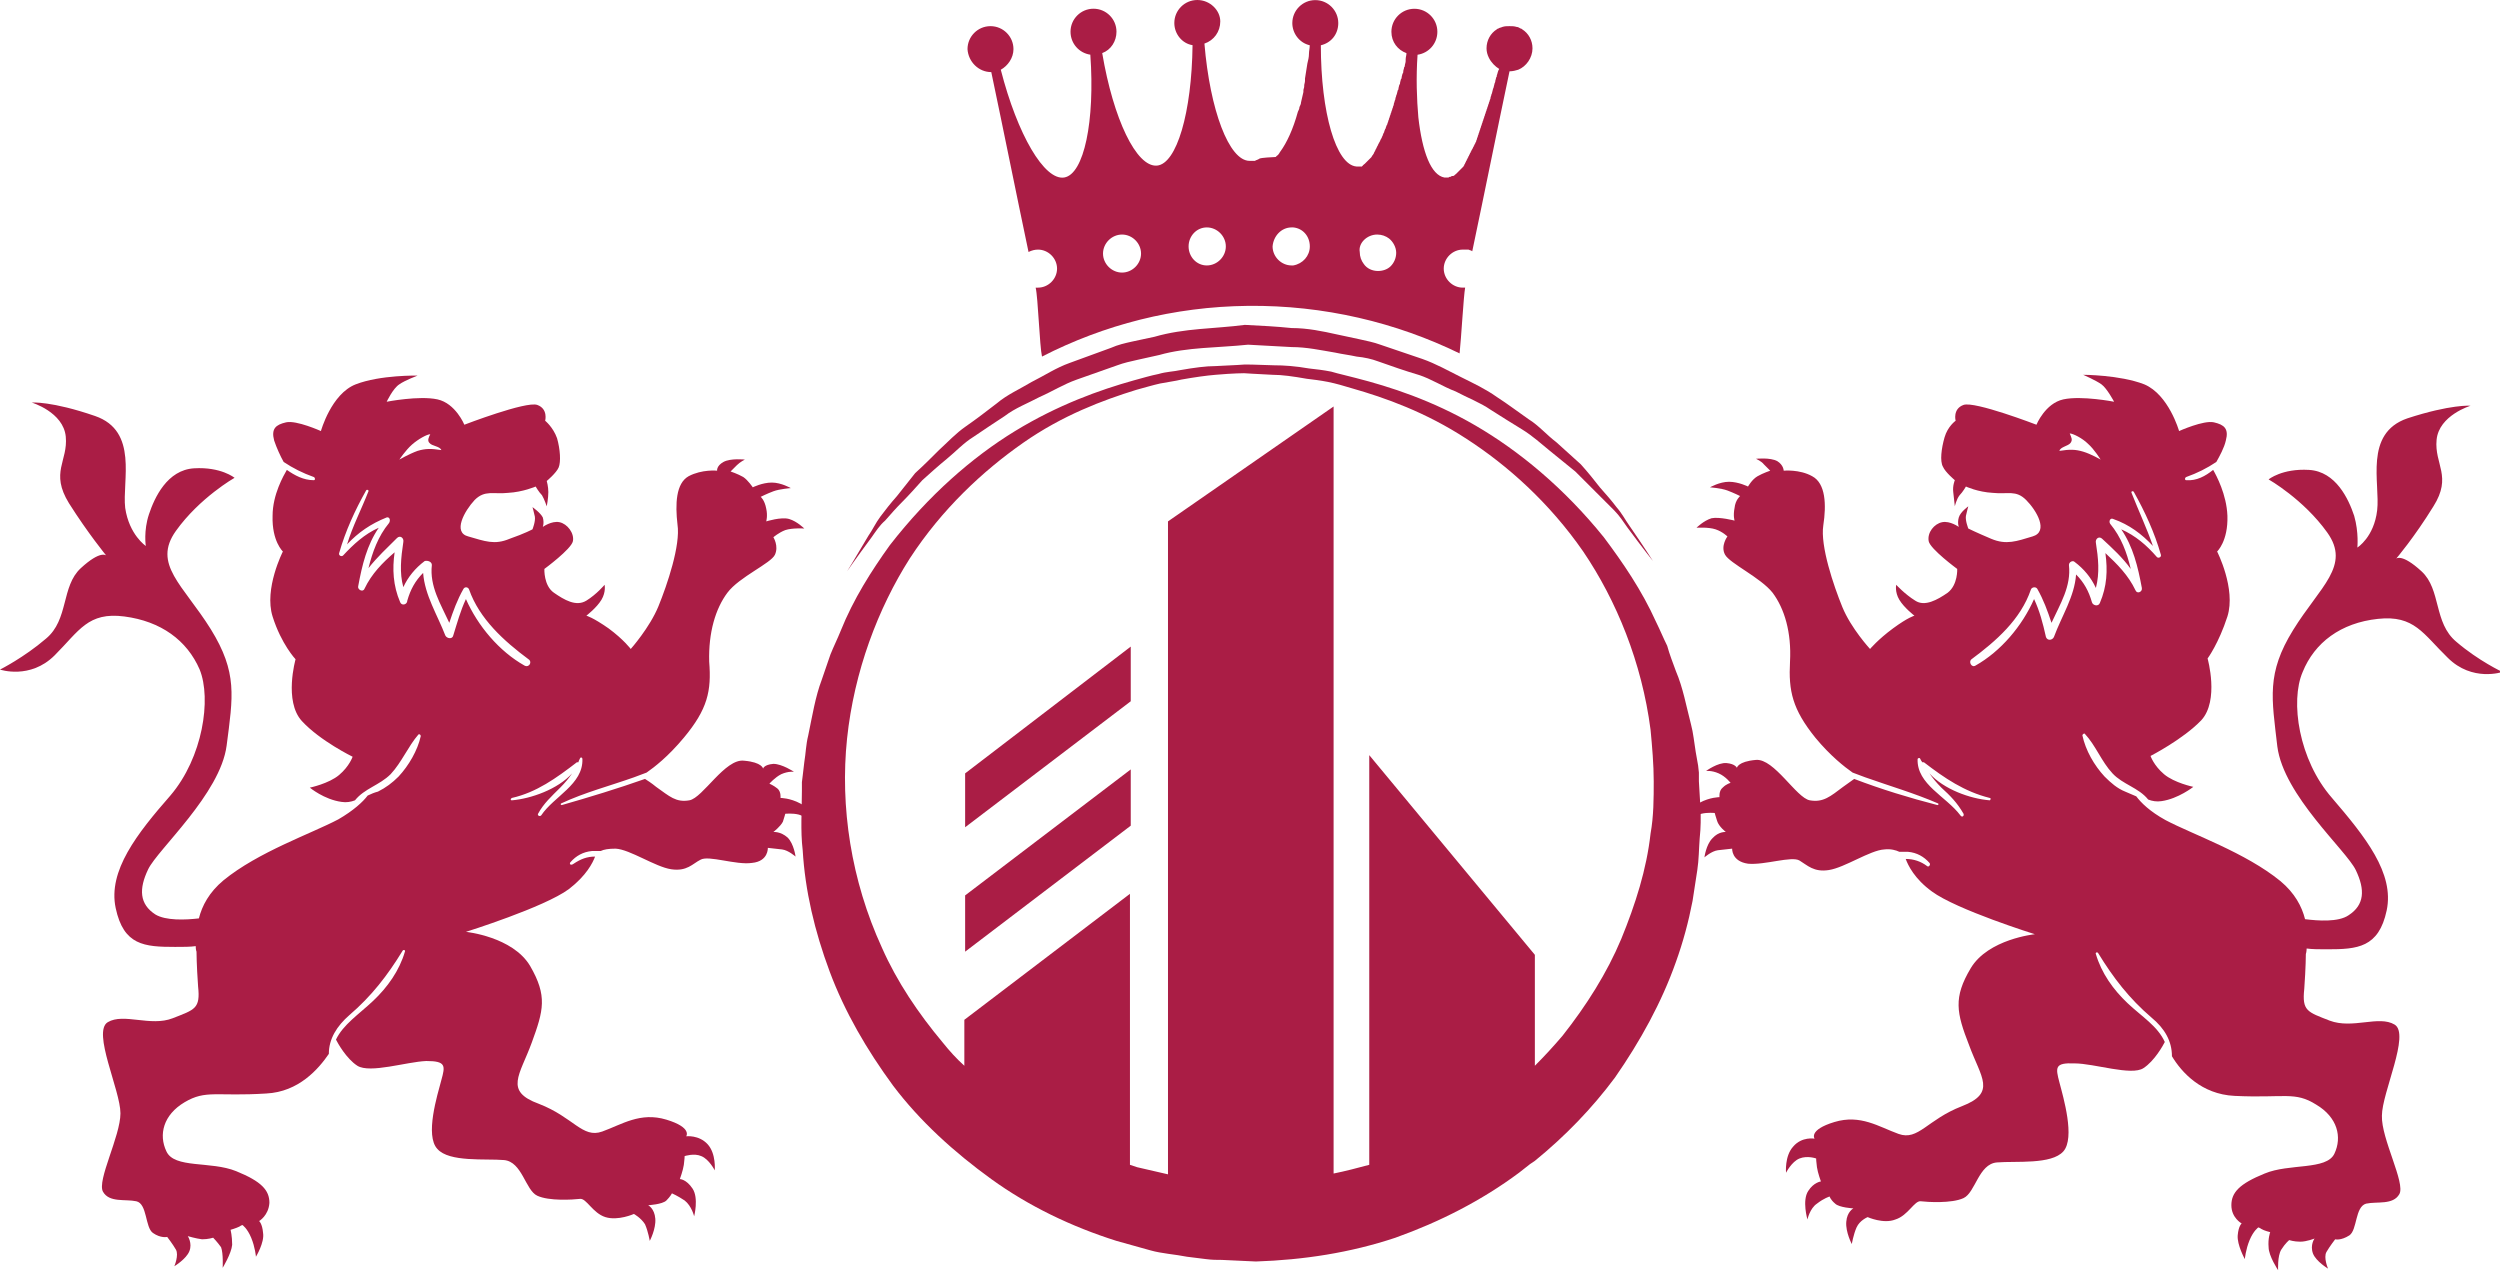 <?xml version="1.0" encoding="utf-8"?>
<!-- Generator: Adobe Illustrator 24.1.0, SVG Export Plug-In . SVG Version: 6.00 Build 0)  -->
<svg version="1.1" id="Layer_1" xmlns="http://www.w3.org/2000/svg" xmlns:xlink="http://www.w3.org/1999/xlink" x="0px" y="0px"
	 viewBox="0 0 31.55 16.13" style="enable-background:new 0 0 31.55 16.13;" xml:space="preserve">
<style type="text/css">
	.st0{fill:#AA1D45;}
</style>
<path class="st0" d="M24.25,48.63c0,0,0.23-0.16,0.29-0.31c0.05-0.15,0.08-0.26,0.08-0.26s0.22-0.01,0.41,0.03
	c0.19,0.04,0.45,0.27,0.45,0.27s-0.08-0.46-0.4-0.63c-0.31-0.16-0.61-0.16-0.61-0.16s0.01-0.19-0.11-0.3
	c-0.12-0.11-0.25-0.14-0.25-0.14s0.16-0.21,0.38-0.3c0.22-0.1,0.4-0.07,0.4-0.07s-0.37-0.26-0.65-0.25
	c-0.29,0.01-0.33,0.14-0.33,0.14s-0.03-0.2-0.6-0.26c-0.57-0.05-1.27,1.19-1.69,1.26c-0.42,0.07-0.63-0.12-1.04-0.42
	c-0.16-0.11-0.26-0.19-0.34-0.24c-0.86,0.31-1.73,0.58-2.61,0.81c-0.03,0.01-0.05-0.03-0.02-0.05c0.74-0.34,1.52-0.56,2.28-0.83
	c0.13-0.05,0.27-0.1,0.4-0.15c0.24-0.17,0.68-0.51,1.16-1.09c0.74-0.89,0.86-1.47,0.81-2.39c-0.05-0.92,0.16-1.67,0.55-2.16
	c0.38-0.49,1.35-0.93,1.49-1.2c0.14-0.27-0.05-0.55-0.05-0.55s0.16-0.14,0.38-0.22c0.22-0.08,0.59-0.05,0.59-0.05
	s-0.23-0.22-0.48-0.29c-0.25-0.07-0.71,0.07-0.71,0.07s0.04-0.16,0-0.41c-0.04-0.25-0.18-0.37-0.18-0.37s0.19-0.1,0.4-0.18
	c0.2-0.08,0.55-0.1,0.55-0.1s-0.29-0.16-0.59-0.16c-0.3,0-0.6,0.14-0.6,0.14s-0.14-0.22-0.3-0.31c-0.16-0.1-0.4-0.16-0.4-0.16
	s0.11-0.11,0.2-0.2c0.1-0.1,0.26-0.18,0.26-0.18s-0.46-0.05-0.68,0.07c-0.22,0.12-0.21,0.29-0.21,0.29s-0.48-0.05-0.89,0.16
	c-0.41,0.22-0.44,0.87-0.34,1.53c0.1,0.65-0.33,1.9-0.6,2.57c-0.27,0.67-0.87,1.32-0.87,1.32s-0.23-0.29-0.71-0.64
	c-0.48-0.36-0.68-0.4-0.68-0.4s0.33-0.25,0.48-0.49c0.15-0.25,0.11-0.48,0.11-0.48s-0.27,0.29-0.59,0.49
	c-0.31,0.2-0.7-0.01-1.02-0.25c-0.33-0.23-0.3-0.74-0.3-0.74s0.85-0.61,0.89-0.87c0.04-0.26-0.18-0.55-0.42-0.59
	c-0.25-0.04-0.53,0.15-0.53,0.15s0.04-0.14,0-0.3c-0.04-0.16-0.3-0.34-0.3-0.34s0.04,0.16,0.07,0.3c0.03,0.14-0.07,0.4-0.07,0.4
	s-0.23,0.12-0.71,0.31c-0.48,0.19-0.79,0.05-1.3-0.08c-0.51-0.14-0.12-0.81,0.2-1.13c0.33-0.33,0.59-0.18,1.05-0.22
	c0.47-0.04,0.85-0.2,0.85-0.2s0.1,0.16,0.19,0.27c0.1,0.11,0.15,0.34,0.15,0.34s0.04-0.24,0.05-0.44c0.01-0.19-0.05-0.37-0.05-0.37
	s0.29-0.26,0.38-0.42c0.08-0.16,0.04-0.57-0.06-0.92c-0.1-0.35-0.35-0.53-0.35-0.53s0.1-0.37-0.25-0.49
	c-0.35-0.12-2.29,0.61-2.29,0.61s-0.27-0.68-0.84-0.8c-0.57-0.12-1.6,0.08-1.6,0.08s0.2-0.43,0.39-0.55
	c0.18-0.12,0.57-0.29,0.57-0.29s-1.15-0.02-1.92,0.29c-0.78,0.31-1.11,1.45-1.11,1.45s-0.76-0.35-1.09-0.27
	C8.64,35.87,8.5,36,8.6,36.36c0.06,0.22,0.21,0.49,0.31,0.67c0.29,0.21,0.59,0.35,0.94,0.48c0.05,0.02,0.04,0.09-0.01,0.09
	c-0.31,0.01-0.59-0.14-0.84-0.32c-0.11,0.18-0.44,0.77-0.46,1.44c-0.02,0.8,0.33,1.13,0.33,1.13s-0.59,1.17-0.33,2.03
	c0.27,0.86,0.72,1.33,0.72,1.33s-0.37,1.33,0.2,1.94c0.57,0.61,1.6,1.13,1.6,1.13s-0.1,0.31-0.43,0.57
	c-0.33,0.27-0.92,0.39-0.92,0.39s0.45,0.37,0.98,0.45c0.15,0.02,0.29,0,0.42-0.04c0.32-0.37,0.79-0.47,1.13-0.83
	c0.35-0.38,0.54-0.87,0.88-1.25c0.03-0.03,0.07,0,0.07,0.04c-0.1,0.46-0.36,0.95-0.69,1.29c-0.19,0.19-0.39,0.36-0.64,0.47
	c-0.11,0.05-0.23,0.09-0.34,0.15c-0.15,0.19-0.44,0.47-0.93,0.74c-0.84,0.45-2.5,1.02-3.6,1.92c-0.44,0.36-0.67,0.79-0.78,1.18
	c-0.41,0.05-1.05,0.08-1.37-0.14c-0.49-0.33-0.52-0.79-0.22-1.42c0.3-0.63,2.26-2.35,2.46-3.88c0.19-1.53,0.35-2.29-0.49-3.66
	c-0.85-1.36-1.8-2.02-1.06-3.06c0.74-1.04,1.83-1.66,1.83-1.66s-0.41-0.36-1.25-0.3c-0.85,0.06-1.26,0.93-1.42,1.45
	c-0.16,0.52-0.11,0.98-0.11,0.98s-0.52-0.33-0.63-1.17c-0.11-0.85,0.41-2.43-0.96-2.89c-1.36-0.46-1.99-0.41-1.99-0.41
	s0.98,0.3,1.06,1.06c0.08,0.76-0.49,1.12,0.11,2.07c0.6,0.96,1.17,1.64,1.17,1.64s-0.16-0.16-0.79,0.41
	c-0.63,0.57-0.38,1.61-1.09,2.21C0.74,43.18,0,43.54,0,43.54s0.95,0.33,1.72-0.44c0.76-0.76,1.04-1.36,2.18-1.23
	c1.15,0.14,1.97,0.74,2.35,1.66c0.38,0.93,0.11,2.76-0.93,3.96c-1.04,1.2-1.96,2.35-1.72,3.52c0.25,1.17,0.9,1.23,1.85,1.23
	c0.26,0,0.48-0.01,0.65-0.02c0.01,0.12,0.02,0.19,0.02,0.19s-0.01,0.4,0.05,1.08c0.06,0.69-0.09,0.72-0.8,0.99
	c-0.71,0.28-1.54-0.18-2.03,0.12c-0.49,0.31,0.4,2.13,0.41,2.86c0.01,0.73-0.75,2.12-0.55,2.46c0.19,0.34,0.71,0.22,1.04,0.3
	c0.34,0.08,0.27,0.82,0.52,0.98c0.26,0.16,0.44,0.12,0.44,0.12s0.16,0.23,0.27,0.4c0.1,0.17-0.05,0.52-0.05,0.52
	s0.37-0.21,0.46-0.47c0.09-0.26-0.05-0.46-0.05-0.46s0.25,0.08,0.45,0.09c0.2,0.01,0.35-0.05,0.35-0.05s0.13,0.11,0.25,0.31
	c0.11,0.19,0.09,0.63,0.09,0.63s0.29-0.45,0.3-0.73c0.01-0.28-0.06-0.47-0.06-0.47s0.18-0.05,0.27-0.1c0.08-0.05,0.1-0.06,0.1-0.06
	s0.16,0.1,0.28,0.4c0.12,0.3,0.14,0.59,0.14,0.59s0.27-0.45,0.23-0.75c-0.03-0.3-0.12-0.37-0.12-0.37s0.31-0.18,0.32-0.57
	c0.01-0.39-0.25-0.67-1.03-0.99c-0.79-0.32-1.93-0.08-2.19-0.61c-0.26-0.53-0.1-1.14,0.57-1.55c0.67-0.41,1-0.18,2.57-0.27
	c1.02-0.05,1.65-0.76,1.95-1.25c0-0.48,0.24-0.87,0.65-1.22c0.7-0.59,1.18-1.23,1.66-2.01c0.03-0.04,0.1-0.02,0.08,0.04
	c-0.17,0.59-0.54,1.12-0.98,1.54c-0.45,0.43-0.94,0.74-1.16,1.23c0.05,0.1,0.32,0.6,0.67,0.82c0.39,0.25,1.55-0.13,2.17-0.14
	c0.62-0.01,0.59,0.14,0.47,0.6c-0.12,0.46-0.51,1.73-0.13,2.15c0.38,0.42,1.5,0.3,2.09,0.35c0.58,0.05,0.67,0.94,1.04,1.12
	c0.37,0.17,1.13,0.11,1.33,0.09c0.21-0.02,0.41,0.44,0.8,0.57c0.39,0.13,0.88-0.08,0.88-0.08s0.24,0.11,0.34,0.33
	c0.1,0.21,0.14,0.52,0.14,0.52s0.2-0.38,0.18-0.71c-0.02-0.33-0.23-0.42-0.23-0.42s0.44-0.02,0.57-0.14
	c0.13-0.12,0.16-0.21,0.16-0.21s0.18,0.07,0.4,0.24c0.22,0.16,0.3,0.5,0.3,0.5s0.16-0.61-0.03-0.9c-0.19-0.29-0.41-0.31-0.41-0.31
	s0.09-0.27,0.11-0.44c0.02-0.17,0.02-0.27,0.02-0.27s0.29-0.1,0.53,0c0.25,0.1,0.41,0.45,0.41,0.45s0.04-0.51-0.23-0.82
	c-0.27-0.31-0.68-0.25-0.68-0.25s0.2-0.27-0.61-0.51c-0.82-0.25-1.39,0.14-2.01,0.37c-0.61,0.23-0.89-0.45-1.99-0.86
	c-1.09-0.41-0.6-0.9-0.22-1.91c0.38-1.01,0.49-1.47-0.05-2.4c-0.55-0.93-2.02-1.06-2.02-1.06s2.46-0.77,3.22-1.34
	c0.55-0.41,0.75-0.83,0.81-1.03c-0.25,0-0.46,0.07-0.66,0.22c-0.06,0.04-0.11-0.05-0.07-0.09c0.16-0.2,0.4-0.33,0.66-0.34
	c0.08,0,0.18-0.01,0.28-0.01c0.11-0.04,0.26-0.08,0.47-0.07c0.44,0.03,1.24,0.57,1.73,0.64c0.49,0.07,0.68-0.16,0.93-0.3
	c0.25-0.14,1.11,0.16,1.62,0.11c0.52-0.06,0.5-0.46,0.5-0.46s0.23,0.01,0.44,0.04c0.2,0.03,0.42,0.23,0.42,0.23s-0.05-0.4-0.26-0.6
	C24.47,48.61,24.25,48.63,24.25,48.63L24.25,48.63z M12.51,36.95c0,0,0.19-0.31,0.39-0.47c0.2-0.17,0.47-0.33,0.58-0.31
	c-0.05,0.11-0.11,0.2-0.03,0.29c0.08,0.09,0.32,0.11,0.36,0.23c-0.32-0.04-0.49-0.06-0.75,0.02C12.81,36.79,12.51,36.95,12.51,36.95
	L12.51,36.95L12.51,36.95z M14.61,41.33c-0.17,0.37-0.29,0.76-0.39,1.16c-0.03,0.13-0.2,0.11-0.24,0c-0.24-0.65-0.64-1.26-0.69-1.95
	c-0.24,0.24-0.4,0.52-0.49,0.86c-0.03,0.1-0.2,0.15-0.25,0.03c-0.22-0.52-0.24-1.04-0.17-1.58c-0.37,0.35-0.72,0.69-0.94,1.16
	c-0.06,0.12-0.22,0.03-0.2-0.09c0.11-0.66,0.27-1.28,0.64-1.83c-0.43,0.21-0.78,0.52-1.11,0.88c-0.05,0.06-0.15,0-0.13-0.08
	c0.19-0.69,0.5-1.33,0.85-1.96c0.02-0.04,0.09-0.01,0.07,0.03c-0.21,0.56-0.48,1.09-0.67,1.65c0.36-0.36,0.75-0.66,1.24-0.83
	c0.1-0.04,0.14,0.09,0.09,0.16c-0.35,0.43-0.53,0.91-0.65,1.43c0.26-0.34,0.59-0.64,0.9-0.95c0.09-0.09,0.22,0,0.2,0.12
	c-0.08,0.49-0.12,0.96,0,1.42c0.15-0.32,0.37-0.59,0.68-0.81c0.07-0.05,0.19,0.02,0.18,0.11c-0.06,0.66,0.28,1.23,0.55,1.81
	c0.12-0.37,0.26-0.72,0.45-1.06c0.05-0.09,0.17-0.06,0.2,0.03c0.33,0.93,1.09,1.6,1.86,2.17c0.12,0.09,0.02,0.27-0.12,0.2
	C15.64,42.97,14.99,42.18,14.61,41.33L14.61,41.33L14.61,41.33z M18.25,46.34c0.02,0.8-0.9,1.17-1.29,1.76
	c-0.04,0.06-0.13,0.01-0.1-0.06c0.18-0.32,0.42-0.55,0.68-0.81c0.15-0.14,0.26-0.29,0.37-0.44c-0.45,0.5-1.28,0.81-1.9,0.85
	c-0.04,0-0.05-0.06-0.01-0.07c0.8-0.19,1.42-0.62,2.06-1.11c0.01-0.01,0.03-0.01,0.04,0c0.02-0.04,0.04-0.09,0.07-0.14
	C18.2,46.29,18.25,46.3,18.25,46.34L18.25,46.34L18.25,46.34z"/>
<g>
	<g>
		<g>
			<polygon class="st0" points="37.77,52.1 41.4,49.34 41.4,48.13 37.77,50.92 			"/>
			<polygon class="st0" points="37.77,54.83 41.4,52.06 41.4,50.83 37.77,53.59 			"/>
			<path class="st0" d="M50.27,59.42c0.66-0.55,1.26-1.15,1.76-1.82c0.56-0.81,1.02-1.65,1.33-2.54c0.15-0.44,0.28-0.89,0.37-1.34
				c0.04-0.22,0.07-0.45,0.11-0.67c0.03-0.22,0.04-0.47,0.06-0.69c0.05-0.49,0-0.85-0.01-1.25l-0.01-0.19l-0.02-0.16l-0.04-0.31
				c-0.03-0.21-0.05-0.41-0.1-0.62c-0.11-0.4-0.17-0.8-0.32-1.17c-0.07-0.19-0.13-0.37-0.2-0.56c-0.08-0.18-0.16-0.35-0.25-0.52
				c-0.31-0.7-0.72-1.3-1.14-1.86c-0.88-1.08-1.86-1.89-2.81-2.44c-0.96-0.56-1.87-0.86-2.63-1.05c-0.19-0.04-0.37-0.08-0.54-0.12
				c-0.17-0.03-0.34-0.05-0.49-0.07c-0.3-0.04-0.56-0.08-0.77-0.07c-0.41-0.01-0.64-0.02-0.64-0.02l0,0c0,0-0.22,0.01-0.64,0.03
				c-0.21,0-0.47,0.04-0.77,0.09c-0.15,0.03-0.31,0.04-0.48,0.08c-0.17,0.04-0.35,0.09-0.54,0.13c-0.75,0.21-1.66,0.53-2.61,1.11
				c-0.94,0.57-1.9,1.41-2.75,2.51c-0.4,0.56-0.8,1.18-1.1,1.89c-0.08,0.18-0.15,0.35-0.23,0.53c-0.06,0.18-0.12,0.37-0.19,0.56
				c-0.14,0.37-0.2,0.79-0.3,1.21c-0.04,0.21-0.05,0.39-0.08,0.58l-0.04,0.29l-0.02,0.15l-0.01,0.2c0,0.43-0.03,0.86,0.02,1.3
				c0.05,0.88,0.27,1.78,0.59,2.66c0.33,0.88,0.82,1.71,1.39,2.51c0.6,0.78,1.34,1.46,2.16,2.05c0.83,0.59,1.76,1.04,2.74,1.36
				l0.75,0.2c0.24,0.07,0.54,0.09,0.81,0.14l0.41,0.06c0.15,0.02,0.23,0.01,0.35,0.02l0.74,0.03c1.04-0.04,2.07-0.19,3.06-0.52
				c0.98-0.34,1.9-0.81,2.71-1.42c0.08-0.06,0.16-0.12,0.24-0.19 M52.81,52.24c-0.09,0.78-0.33,1.56-0.64,2.31
				c-0.32,0.75-0.77,1.46-1.29,2.11c-0.19,0.23-0.4,0.45-0.61,0.66v-2.44l-3.63-4.38v8.99c-0.26,0.08-0.52,0.14-0.78,0.19V42.85
				l-3.63,2.52v14.33c-0.23-0.04-0.45-0.1-0.67-0.16c-0.05-0.02-0.1-0.03-0.15-0.05v-5.95l-3.63,2.76v1.01
				c-0.17-0.16-0.33-0.33-0.48-0.5c-0.53-0.65-1.01-1.34-1.34-2.08c-0.68-1.49-0.92-3.1-0.77-4.6c0.16-1.48,0.67-2.85,1.38-3.95
				c0.71-1.1,1.61-1.94,2.49-2.54c0.88-0.61,1.76-0.95,2.49-1.17c0.18-0.05,0.36-0.1,0.52-0.14c0.17-0.04,0.32-0.06,0.47-0.08
				c0.29-0.05,0.54-0.09,0.75-0.1c0.41-0.03,0.62-0.04,0.63-0.04c0.02,0,0.24,0.01,0.63,0.03c0.21,0,0.46,0.03,0.75,0.08
				c0.15,0.02,0.3,0.04,0.47,0.07c0.17,0.04,0.34,0.08,0.53,0.13c0.74,0.2,1.62,0.52,2.52,1.11c0.89,0.58,1.81,1.39,2.55,2.48
				c0.73,1.08,1.28,2.43,1.47,3.92c0.04,0.37,0.06,0.76,0.06,1.13C52.88,51.46,52.89,51.86,52.81,52.24z"/>
		</g>
	</g>
	<path class="st0" d="M52.87,46.25c0,0-0.2-0.26-0.56-0.73c-0.09-0.11-0.18-0.25-0.3-0.38c-0.12-0.12-0.25-0.26-0.39-0.4
		c-0.14-0.14-0.29-0.3-0.44-0.46c-0.17-0.14-0.36-0.29-0.55-0.45c-0.2-0.15-0.38-0.34-0.61-0.47c-0.22-0.14-0.46-0.29-0.7-0.44
		c-0.23-0.16-0.5-0.27-0.77-0.39c-0.27-0.11-0.53-0.28-0.83-0.36c-0.29-0.09-0.59-0.19-0.89-0.29c-0.15-0.06-0.3-0.09-0.46-0.11
		c-0.16-0.03-0.31-0.06-0.47-0.09c-0.32-0.06-0.63-0.13-0.96-0.12c-0.32-0.02-0.64-0.03-0.96-0.05c-0.66,0.06-1.35,0.05-1.95,0.22
		l-0.47,0.1c-0.16,0.03-0.31,0.06-0.46,0.12c-0.3,0.1-0.59,0.21-0.88,0.31c-0.29,0.1-0.55,0.27-0.82,0.38
		c-0.26,0.13-0.53,0.24-0.76,0.41c-0.24,0.16-0.47,0.31-0.69,0.45c-0.23,0.14-0.4,0.33-0.6,0.48c-0.19,0.16-0.37,0.32-0.54,0.46
		c-0.15,0.17-0.3,0.32-0.44,0.47c-0.14,0.15-0.27,0.29-0.39,0.41c-0.12,0.13-0.2,0.27-0.29,0.38c-0.34,0.47-0.54,0.74-0.54,0.74
		s0.17-0.29,0.47-0.79c0.08-0.12,0.15-0.27,0.26-0.41c0.11-0.14,0.23-0.29,0.36-0.45c0.13-0.16,0.26-0.33,0.41-0.51
		c0.17-0.16,0.34-0.33,0.53-0.5c0.19-0.17,0.36-0.37,0.59-0.52c0.22-0.16,0.45-0.33,0.69-0.5c0.23-0.18,0.5-0.31,0.77-0.46
		c0.27-0.14,0.54-0.31,0.84-0.42c0.3-0.11,0.6-0.22,0.91-0.34c0.15-0.06,0.31-0.1,0.48-0.14c0.16-0.04,0.33-0.07,0.49-0.11
		c0.66-0.19,1.32-0.18,1.99-0.25c0.34,0.02,0.69,0.04,1.03,0.06c0.34,0,0.67,0.08,1,0.14c0.16,0.03,0.33,0.07,0.49,0.1
		c0.16,0.03,0.32,0.06,0.48,0.12c0.31,0.11,0.62,0.21,0.92,0.31c0.3,0.1,0.57,0.27,0.85,0.4c0.27,0.14,0.54,0.26,0.78,0.44
		c0.24,0.16,0.47,0.33,0.7,0.48c0.23,0.15,0.41,0.35,0.6,0.51c0.19,0.17,0.37,0.33,0.54,0.49c0.15,0.18,0.29,0.34,0.42,0.5
		c0.13,0.16,0.25,0.3,0.37,0.44c0.11,0.14,0.19,0.28,0.27,0.4C52.69,45.97,52.87,46.25,52.87,46.25L52.87,46.25z"/>
	<path class="st0" d="M38.34,35.52c0.27,1.32,0.55,2.63,0.82,3.95c0.06-0.04,0.14-0.06,0.21-0.06c0.23,0,0.41,0.18,0.41,0.41
		c0,0.23-0.18,0.41-0.41,0.41c-0.02,0-0.04,0-0.05,0c0.04,0.21,0.09,1.28,0.13,1.51c1.36-0.69,2.89-1.09,4.52-1.11
		c1.67-0.02,3.25,0.36,4.64,1.05c0.04-0.31,0.08-1.25,0.12-1.45c0,0,0,0,0,0c-0.02,0-0.03,0-0.05,0c-0.23,0-0.41-0.18-0.41-0.41
		c0-0.23,0.18-0.41,0.41-0.41c0.02,0,0.03,0,0.05,0c0,0,0.01,0,0.01,0c0.01,0,0.02,0,0.04,0.01c0,0,0.01,0,0.01,0
		c0.02,0,0.03,0.01,0.05,0.02c0,0,0,0,0.01,0c0.01,0.01,0.02,0.01,0.04,0.02c0,0,0,0,0.01,0c0.27-1.32,0.54-2.63,0.82-3.95
		c0.07,0,0.14-0.01,0.19-0.04c0.18-0.08,0.3-0.25,0.3-0.46v0c0-0.17-0.09-0.33-0.22-0.42c-0.01-0.01-0.03-0.02-0.04-0.03
		c-0.03-0.02-0.06-0.03-0.09-0.04c-0.05-0.01-0.1-0.02-0.15-0.02c-0.05,0-0.1,0.01-0.15,0.02c-0.03,0.01-0.06,0.02-0.09,0.04
		c-0.01,0.01-0.03,0.02-0.04,0.03c-0.13,0.09-0.22,0.24-0.22,0.42v0c0,0.07,0.02,0.14,0.04,0.21c0.05,0.1,0.13,0.19,0.23,0.24
		c-0.01,0.04-0.02,0.09-0.03,0.13c0,0.02-0.01,0.03-0.01,0.05c-0.01,0.03-0.02,0.05-0.02,0.08c0,0.02-0.01,0.03-0.02,0.05
		c-0.01,0.02-0.01,0.05-0.02,0.07c-0.01,0.02-0.01,0.04-0.02,0.06c-0.01,0.02-0.01,0.04-0.02,0.07c-0.01,0.02-0.01,0.04-0.02,0.06
		c-0.01,0.02-0.01,0.04-0.02,0.06c-0.01,0.02-0.01,0.04-0.02,0.06c-0.01,0.02-0.01,0.04-0.02,0.06c-0.01,0.02-0.01,0.04-0.02,0.06
		c-0.01,0.02-0.01,0.04-0.02,0.06c-0.01,0.02-0.01,0.04-0.02,0.05c-0.01,0.02-0.01,0.04-0.02,0.06c-0.01,0.02-0.01,0.04-0.02,0.05
		c-0.01,0.02-0.01,0.04-0.02,0.05c-0.01,0.02-0.01,0.03-0.02,0.05c-0.01,0.02-0.01,0.03-0.02,0.05c-0.01,0.02-0.01,0.03-0.02,0.05
		c-0.01,0.02-0.01,0.03-0.02,0.05c-0.01,0.02-0.01,0.03-0.02,0.05c-0.01,0.02-0.01,0.03-0.02,0.05c-0.01,0.02-0.02,0.03-0.02,0.05
		c-0.01,0.02-0.01,0.03-0.02,0.05c-0.01,0.02-0.01,0.03-0.02,0.05c-0.01,0.01-0.01,0.03-0.02,0.04c-0.01,0.01-0.02,0.03-0.02,0.04
		c-0.01,0.01-0.01,0.03-0.02,0.04c-0.01,0.01-0.02,0.03-0.02,0.04c-0.01,0.01-0.01,0.03-0.02,0.04c-0.01,0.01-0.02,0.03-0.02,0.04
		c-0.01,0.01-0.02,0.03-0.02,0.04c-0.01,0.01-0.02,0.02-0.02,0.04c-0.01,0.01-0.02,0.02-0.02,0.04c-0.01,0.01-0.02,0.02-0.02,0.03
		c-0.01,0.01-0.02,0.02-0.02,0.03c-0.01,0.01-0.02,0.02-0.02,0.03c-0.01,0.01-0.02,0.02-0.02,0.03c-0.01,0.01-0.02,0.02-0.02,0.03
		c-0.01,0.01-0.02,0.02-0.02,0.03c-0.01,0.01-0.02,0.02-0.02,0.03c-0.01,0.01-0.02,0.02-0.02,0.03c-0.01,0.01-0.01,0.02-0.02,0.02
		c-0.01,0.01-0.02,0.02-0.02,0.02c-0.01,0.01-0.01,0.01-0.02,0.02c-0.01,0.01-0.02,0.02-0.02,0.02c-0.01,0.01-0.01,0.01-0.02,0.02
		c-0.01,0.01-0.02,0.01-0.02,0.02c-0.01,0.01-0.01,0.01-0.02,0.02c-0.01,0.01-0.02,0.01-0.02,0.02c-0.01,0-0.01,0.01-0.02,0.01
		c-0.01,0.01-0.02,0.01-0.03,0.01c-0.01,0-0.01,0.01-0.02,0.01c-0.01,0-0.02,0.01-0.03,0.01c-0.01,0-0.01,0.01-0.02,0.01
		c-0.01,0-0.02,0.01-0.03,0.01c0,0-0.01,0-0.01,0c-0.01,0-0.03,0.01-0.04,0.01c0,0-0.01,0-0.01,0c-0.01,0-0.02,0-0.03,0
		c-0.01,0-0.02,0-0.04,0c0,0,0,0-0.01,0c-0.29-0.05-0.49-0.56-0.57-1.32c-0.04-0.4-0.05-0.87-0.01-1.37
		c0.24-0.04,0.43-0.25,0.43-0.5c0-0.28-0.23-0.5-0.5-0.5c-0.28,0-0.5,0.23-0.5,0.5c0,0.22,0.14,0.4,0.33,0.47
		c-0.01,0.04-0.02,0.09-0.02,0.13c0,0.01-0.01,0.03-0.01,0.04c-0.01,0.03-0.01,0.06-0.02,0.09c0,0.01-0.01,0.03-0.01,0.04
		c-0.01,0.03-0.01,0.06-0.02,0.08c0,0.02-0.01,0.03-0.01,0.05c-0.01,0.03-0.01,0.05-0.02,0.08c0,0.02-0.01,0.03-0.01,0.05
		c-0.01,0.03-0.01,0.05-0.02,0.07c0,0.02-0.01,0.03-0.01,0.05c-0.01,0.02-0.01,0.05-0.02,0.07c0,0.02-0.01,0.03-0.01,0.05
		c-0.01,0.02-0.01,0.04-0.02,0.07c0,0.02-0.01,0.03-0.01,0.05c-0.01,0.02-0.01,0.04-0.02,0.06c0,0.02-0.01,0.03-0.01,0.05
		C47.01,36.17,47,36.19,47,36.21c-0.01,0.02-0.01,0.03-0.02,0.05c-0.01,0.02-0.01,0.04-0.02,0.06c-0.01,0.02-0.01,0.03-0.02,0.05
		c-0.01,0.02-0.01,0.04-0.02,0.06c-0.01,0.02-0.01,0.03-0.02,0.05c-0.01,0.02-0.01,0.04-0.02,0.06c-0.01,0.01-0.01,0.03-0.02,0.04
		c-0.01,0.02-0.01,0.04-0.02,0.05c-0.01,0.01-0.01,0.03-0.02,0.04c-0.01,0.02-0.01,0.03-0.02,0.05c-0.01,0.01-0.01,0.03-0.02,0.04
		c-0.01,0.02-0.01,0.03-0.02,0.05c-0.01,0.01-0.01,0.03-0.02,0.04c-0.01,0.02-0.01,0.03-0.02,0.05c-0.01,0.01-0.01,0.03-0.02,0.04
		c-0.01,0.01-0.01,0.03-0.02,0.04c-0.01,0.01-0.01,0.02-0.02,0.04c-0.01,0.01-0.01,0.03-0.02,0.04c-0.01,0.01-0.01,0.02-0.02,0.03
		c-0.01,0.01-0.01,0.03-0.02,0.04c-0.01,0.01-0.01,0.02-0.02,0.03c-0.01,0.01-0.01,0.02-0.02,0.04c-0.01,0.01-0.01,0.02-0.02,0.03
		c-0.01,0.01-0.01,0.02-0.02,0.03c-0.01,0.01-0.01,0.02-0.02,0.03c-0.01,0.01-0.01,0.02-0.02,0.03c-0.01,0.01-0.01,0.02-0.02,0.03
		c-0.01,0.01-0.01,0.02-0.02,0.03c-0.01,0.01-0.01,0.02-0.02,0.02c-0.01,0.01-0.01,0.02-0.02,0.02c-0.01,0.01-0.01,0.01-0.02,0.02
		c-0.01,0.01-0.01,0.01-0.02,0.02c-0.01,0.01-0.01,0.01-0.02,0.02c-0.01,0.01-0.02,0.01-0.02,0.02c-0.01,0.01-0.01,0.01-0.02,0.02
		c-0.01,0.01-0.01,0.01-0.02,0.02c-0.01,0-0.01,0.01-0.02,0.01c-0.01,0-0.01,0.01-0.02,0.01c-0.01,0-0.01,0.01-0.02,0.01
		c-0.01,0-0.01,0.01-0.02,0.01c-0.01,0-0.01,0.01-0.02,0.01c-0.01,0-0.01,0-0.02,0.01c-0.01,0-0.01,0-0.02,0c-0.01,0-0.01,0-0.02,0
		c-0.01,0-0.01,0-0.02,0c-0.01,0-0.02,0-0.03,0c-0.45-0.04-0.78-1.18-0.79-2.65c0.22-0.05,0.38-0.25,0.38-0.49
		c0-0.28-0.22-0.5-0.5-0.5c-0.28,0-0.5,0.23-0.5,0.5c0,0.23,0.16,0.43,0.38,0.49c-0.01,0.06-0.01,0.12-0.02,0.19
		c-0.01,0.07-0.02,0.15-0.03,0.22c-0.01,0.11-0.03,0.23-0.05,0.33c0,0.01-0.01,0.03-0.01,0.04c-0.01,0.04-0.01,0.07-0.02,0.11
		c0,0,0,0.01,0,0.01c-0.01,0.03-0.01,0.06-0.02,0.08c0,0.01-0.01,0.02-0.01,0.03c-0.02,0.08-0.03,0.15-0.05,0.22c0,0,0,0,0,0
		c-0.01,0.04-0.02,0.07-0.03,0.11v0c-0.01,0.03-0.02,0.07-0.03,0.1c0,0,0,0,0,0.01c-0.11,0.37-0.24,0.67-0.38,0.87v0
		c-0.01,0.02-0.02,0.03-0.04,0.05c0,0,0,0,0,0c-0.01,0.01-0.02,0.03-0.04,0.04c0,0,0,0,0,0c-0.01,0.01-0.02,0.02-0.04,0.04
		c0,0,0,0,0,0c-0.01,0.01-0.02,0.02-0.04,0.03c0,0,0,0,0,0c-0.01,0.01-0.02,0.02-0.03,0.02c0,0-0.01,0-0.01,0
		c-0.01,0.01-0.02,0.01-0.03,0.02c0,0-0.01,0-0.01,0c-0.01,0-0.02,0.01-0.03,0.01c0,0-0.01,0-0.01,0c-0.01,0-0.02,0-0.03,0.01
		c0,0-0.01,0-0.01,0c-0.01,0-0.02,0-0.03,0c0,0-0.01,0-0.01,0c-0.45,0-0.87-1.11-1-2.58c0.2-0.06,0.35-0.25,0.35-0.48
		c0-0.28-0.23-0.5-0.5-0.5c-0.28,0-0.5,0.23-0.5,0.5c0,0.24,0.18,0.45,0.41,0.49c-0.01,1.47-0.34,2.61-0.79,2.65
		c-0.45,0.04-0.95-1.03-1.2-2.48c0.19-0.07,0.32-0.26,0.32-0.47c0-0.28-0.23-0.5-0.5-0.5c-0.28,0-0.5,0.23-0.5,0.5
		c0,0.26,0.19,0.47,0.44,0.5c0.1,1.46-0.14,2.62-0.58,2.69c-0.44,0.07-1.03-0.95-1.39-2.36c0.16-0.08,0.28-0.25,0.28-0.45
		c0-0.28-0.23-0.5-0.5-0.5c-0.28,0-0.5,0.23-0.5,0.5C37.84,35.29,38.06,35.52,38.34,35.52L38.34,35.52z M46.81,39.1L46.81,39.1
		c0.1,0,0.19,0.04,0.26,0.09c0.09,0.08,0.15,0.19,0.15,0.32c0,0.12-0.05,0.22-0.13,0.3c-0.07,0.07-0.17,0.11-0.28,0.11
		c-0.13,0-0.24-0.06-0.32-0.15c-0.06-0.07-0.09-0.16-0.09-0.26C46.4,39.28,46.59,39.1,46.81,39.1L46.81,39.1z M44.95,38.93
		L44.95,38.93c0.01,0,0.03,0,0.04,0c0.21,0.02,0.37,0.2,0.37,0.41c0,0.21-0.16,0.39-0.37,0.41c-0.01,0-0.03,0-0.04,0
		c-0.23,0-0.41-0.18-0.41-0.41C44.53,39.12,44.72,38.93,44.95,38.93L44.95,38.93z M43.08,38.93L43.08,38.93
		c0.23,0,0.41,0.18,0.41,0.41c0,0.23-0.18,0.41-0.41,0.41c-0.23,0-0.41-0.18-0.41-0.41C42.67,39.12,42.85,38.93,43.08,38.93
		L43.08,38.93z M41.22,39.1L41.22,39.1c0.23,0,0.41,0.18,0.41,0.41c0,0.23-0.18,0.41-0.41,0.41c-0.23,0-0.41-0.18-0.41-0.41
		C40.81,39.28,40.99,39.1,41.22,39.1L41.22,39.1z"/>
</g>
<path class="st0" d="M9.76,10.5c0,0,0.09-0.07,0.12-0.13c0.02-0.06,0.03-0.1,0.03-0.1s0.09-0.01,0.17,0.01
	c0.08,0.02,0.18,0.11,0.18,0.11s-0.03-0.19-0.16-0.25c-0.13-0.07-0.25-0.07-0.25-0.07s0.01-0.08-0.04-0.12
	c-0.05-0.04-0.1-0.06-0.1-0.06s0.07-0.08,0.15-0.12c0.09-0.04,0.16-0.03,0.16-0.03s-0.15-0.1-0.26-0.1C9.64,9.65,9.63,9.7,9.63,9.7
	s-0.01-0.08-0.24-0.1C9.15,9.57,8.87,10.07,8.7,10.1c-0.17,0.03-0.25-0.05-0.42-0.17c-0.06-0.05-0.11-0.08-0.14-0.1
	c-0.34,0.12-0.7,0.23-1.05,0.33c-0.01,0-0.02-0.01-0.01-0.02c0.3-0.14,0.61-0.22,0.92-0.33c0.05-0.02,0.11-0.04,0.16-0.06
	c0.1-0.07,0.27-0.2,0.47-0.44c0.3-0.36,0.35-0.59,0.32-0.96C8.94,7.98,9.03,7.68,9.18,7.48C9.33,7.28,9.73,7.11,9.78,7
	c0.05-0.11-0.02-0.22-0.02-0.22s0.07-0.06,0.15-0.09c0.09-0.03,0.24-0.02,0.24-0.02s-0.09-0.09-0.19-0.12
	c-0.1-0.03-0.29,0.03-0.29,0.03s0.02-0.07,0-0.16C9.65,6.31,9.6,6.27,9.6,6.27s0.08-0.04,0.16-0.07c0.08-0.03,0.22-0.04,0.22-0.04
	S9.86,6.09,9.74,6.09c-0.12,0-0.24,0.06-0.24,0.06S9.44,6.06,9.38,6.02C9.31,5.98,9.22,5.95,9.22,5.95S9.26,5.91,9.3,5.87
	c0.04-0.04,0.1-0.07,0.1-0.07S9.22,5.78,9.13,5.83C9.04,5.88,9.05,5.94,9.05,5.94S8.86,5.92,8.69,6.01C8.53,6.1,8.52,6.36,8.55,6.62
	c0.04,0.26-0.13,0.76-0.24,1.03C8.2,7.92,7.96,8.19,7.96,8.19S7.87,8.07,7.68,7.93C7.48,7.79,7.4,7.77,7.4,7.77s0.13-0.1,0.19-0.2
	c0.06-0.1,0.04-0.19,0.04-0.19S7.53,7.5,7.4,7.58c-0.13,0.08-0.28-0.01-0.41-0.1c-0.13-0.09-0.12-0.3-0.12-0.3s0.34-0.25,0.36-0.35
	c0.02-0.1-0.07-0.22-0.17-0.24c-0.1-0.02-0.21,0.06-0.21,0.06s0.02-0.05,0-0.12C6.82,6.47,6.72,6.4,6.72,6.4s0.02,0.07,0.03,0.12
	c0.01,0.06-0.03,0.16-0.03,0.16S6.63,6.73,6.43,6.8C6.24,6.88,6.12,6.83,5.91,6.77c-0.2-0.05-0.05-0.32,0.08-0.46
	c0.13-0.13,0.24-0.07,0.42-0.09C6.6,6.21,6.76,6.14,6.76,6.14S6.8,6.21,6.84,6.25C6.87,6.3,6.9,6.39,6.9,6.39s0.02-0.1,0.02-0.18
	C6.92,6.14,6.9,6.07,6.9,6.07s0.12-0.1,0.15-0.17c0.03-0.07,0.02-0.23-0.02-0.37C6.98,5.39,6.88,5.31,6.88,5.31s0.04-0.15-0.1-0.2
	C6.64,5.06,5.86,5.36,5.86,5.36S5.75,5.09,5.52,5.04C5.29,4.99,4.88,5.07,4.88,5.07S4.96,4.9,5.04,4.85
	C5.11,4.8,5.27,4.74,5.27,4.74S4.8,4.73,4.49,4.85C4.18,4.97,4.05,5.44,4.05,5.44S3.74,5.3,3.61,5.33C3.48,5.36,3.42,5.41,3.46,5.56
	c0.03,0.09,0.08,0.2,0.12,0.27C3.7,5.91,3.82,5.97,3.96,6.02c0.02,0.01,0.02,0.04,0,0.04C3.83,6.06,3.72,6,3.62,5.93
	C3.58,6,3.44,6.24,3.44,6.51C3.43,6.83,3.57,6.96,3.57,6.96S3.33,7.43,3.44,7.78c0.11,0.35,0.29,0.54,0.29,0.54S3.58,8.85,3.81,9.1
	c0.23,0.25,0.64,0.45,0.64,0.45S4.41,9.67,4.28,9.78C4.15,9.89,3.91,9.94,3.91,9.94s0.18,0.15,0.4,0.18c0.06,0.01,0.12,0,0.17-0.02
	C4.6,9.95,4.79,9.91,4.93,9.77c0.14-0.15,0.22-0.35,0.35-0.5c0.01-0.01,0.03,0,0.03,0.02C5.27,9.47,5.16,9.66,5.03,9.8
	C4.95,9.88,4.87,9.94,4.77,9.99C4.73,10,4.68,10.02,4.64,10.04c-0.06,0.08-0.18,0.19-0.37,0.3c-0.34,0.18-1.01,0.41-1.45,0.77
	c-0.18,0.15-0.27,0.32-0.31,0.48c-0.17,0.02-0.42,0.03-0.55-0.05c-0.2-0.13-0.21-0.32-0.09-0.57c0.12-0.25,0.91-0.95,0.99-1.56
	c0.08-0.62,0.14-0.92-0.2-1.47C2.31,7.38,1.92,7.12,2.22,6.7c0.3-0.42,0.74-0.67,0.74-0.67S2.79,5.89,2.45,5.91
	C2.11,5.93,1.95,6.28,1.88,6.49c-0.07,0.21-0.04,0.4-0.04,0.4S1.63,6.75,1.58,6.41C1.54,6.07,1.75,5.44,1.2,5.25
	C0.65,5.06,0.4,5.08,0.4,5.08s0.4,0.12,0.43,0.43c0.03,0.31-0.2,0.45,0.04,0.84c0.24,0.38,0.47,0.66,0.47,0.66S1.27,6.94,1.02,7.17
	C0.77,7.4,0.87,7.82,0.58,8.06C0.3,8.3,0,8.45,0,8.45s0.38,0.13,0.69-0.18C1,7.96,1.11,7.72,1.57,7.78c0.46,0.06,0.79,0.3,0.95,0.67
	c0.15,0.37,0.04,1.11-0.37,1.59c-0.42,0.48-0.79,0.95-0.69,1.42c0.1,0.47,0.36,0.49,0.75,0.49c0.11,0,0.19,0,0.26-0.01
	c0,0.05,0.01,0.07,0.01,0.07s0,0.16,0.02,0.44c0.03,0.28-0.04,0.29-0.32,0.4c-0.28,0.11-0.62-0.07-0.82,0.05
	c-0.2,0.12,0.16,0.86,0.16,1.15c0,0.29-0.3,0.85-0.22,0.99c0.08,0.14,0.28,0.09,0.42,0.12c0.14,0.03,0.11,0.33,0.21,0.4
	c0.1,0.07,0.18,0.05,0.18,0.05s0.07,0.09,0.11,0.16c0.04,0.07-0.02,0.21-0.02,0.21s0.15-0.09,0.19-0.19
	c0.04-0.1-0.02-0.19-0.02-0.19s0.1,0.03,0.18,0.04c0.08,0,0.14-0.02,0.14-0.02s0.05,0.05,0.1,0.12C2.82,15.82,2.81,16,2.81,16
	s0.11-0.18,0.12-0.29c0-0.11-0.02-0.19-0.02-0.19s0.07-0.02,0.11-0.04c0.03-0.02,0.04-0.02,0.04-0.02s0.06,0.04,0.11,0.16
	c0.05,0.12,0.06,0.24,0.06,0.24s0.11-0.18,0.09-0.3c-0.01-0.12-0.05-0.15-0.05-0.15s0.12-0.07,0.13-0.23c0-0.16-0.1-0.27-0.42-0.4
	c-0.32-0.13-0.78-0.03-0.88-0.25c-0.1-0.21-0.04-0.46,0.23-0.62c0.27-0.16,0.4-0.07,1.03-0.11c0.41-0.02,0.66-0.31,0.79-0.5
	c0-0.19,0.1-0.35,0.26-0.49c0.28-0.24,0.48-0.5,0.67-0.81c0.01-0.02,0.04-0.01,0.03,0.01c-0.07,0.24-0.22,0.45-0.4,0.62
	c-0.18,0.17-0.38,0.3-0.47,0.49c0.02,0.04,0.13,0.24,0.27,0.33c0.16,0.1,0.62-0.05,0.87-0.06c0.25,0,0.24,0.06,0.19,0.24
	c-0.05,0.19-0.21,0.7-0.05,0.87c0.15,0.17,0.61,0.12,0.84,0.14c0.23,0.02,0.27,0.38,0.42,0.45c0.15,0.07,0.45,0.05,0.54,0.04
	c0.08-0.01,0.16,0.18,0.32,0.23C7.8,15.41,8,15.32,8,15.32s0.09,0.05,0.14,0.13c0.04,0.09,0.06,0.21,0.06,0.21s0.08-0.15,0.07-0.28
	c-0.01-0.13-0.09-0.17-0.09-0.17s0.18-0.01,0.23-0.06c0.05-0.05,0.07-0.09,0.07-0.09s0.07,0.03,0.16,0.09
	c0.09,0.07,0.12,0.2,0.12,0.2S8.82,15.12,8.74,15c-0.08-0.12-0.16-0.12-0.16-0.12s0.04-0.11,0.05-0.18
	c0.01-0.07,0.01-0.11,0.01-0.11s0.12-0.04,0.21,0c0.1,0.04,0.17,0.18,0.17,0.18s0.02-0.21-0.09-0.33c-0.11-0.12-0.27-0.1-0.27-0.1
	s0.08-0.11-0.25-0.21c-0.33-0.1-0.56,0.06-0.81,0.15c-0.25,0.09-0.36-0.18-0.8-0.35c-0.44-0.16-0.24-0.36-0.09-0.77
	c0.15-0.41,0.2-0.59-0.02-0.97c-0.22-0.37-0.81-0.43-0.81-0.43s0.99-0.31,1.3-0.54c0.22-0.17,0.3-0.33,0.33-0.41
	c-0.1,0-0.18,0.03-0.27,0.09C7.2,10.93,7.18,10.9,7.2,10.88c0.07-0.08,0.16-0.13,0.27-0.14c0.03,0,0.07,0,0.11,0
	c0.04-0.02,0.1-0.03,0.19-0.03c0.18,0.01,0.5,0.23,0.7,0.26c0.2,0.03,0.27-0.07,0.37-0.12c0.1-0.06,0.45,0.07,0.65,0.04
	c0.21-0.02,0.2-0.19,0.2-0.19s0.09,0.01,0.18,0.02c0.08,0.01,0.17,0.09,0.17,0.09s-0.02-0.16-0.1-0.24
	C9.85,10.49,9.76,10.5,9.76,10.5L9.76,10.5z M5.04,5.8c0,0,0.08-0.12,0.16-0.19c0.08-0.07,0.19-0.13,0.23-0.13
	C5.41,5.52,5.39,5.56,5.42,5.59c0.03,0.04,0.13,0.04,0.15,0.09c-0.13-0.02-0.2-0.02-0.3,0.01C5.16,5.73,5.04,5.8,5.04,5.8L5.04,5.8
	L5.04,5.8z M5.88,7.56C5.81,7.71,5.77,7.86,5.72,8.02c-0.01,0.05-0.08,0.04-0.1,0c-0.1-0.26-0.26-0.51-0.28-0.79
	c-0.1,0.1-0.16,0.21-0.2,0.35C5.14,7.63,5.07,7.65,5.05,7.6c-0.09-0.21-0.1-0.42-0.07-0.63C4.83,7.1,4.69,7.24,4.6,7.43
	C4.58,7.48,4.51,7.44,4.52,7.4c0.05-0.27,0.11-0.52,0.26-0.74C4.6,6.74,4.46,6.87,4.33,7.01c-0.02,0.02-0.06,0-0.05-0.03
	c0.08-0.28,0.2-0.54,0.34-0.79c0.01-0.02,0.04,0,0.03,0.01C4.56,6.43,4.45,6.64,4.38,6.87c0.14-0.15,0.3-0.26,0.5-0.34
	C4.92,6.52,4.93,6.57,4.91,6.6C4.77,6.77,4.7,6.97,4.65,7.17c0.11-0.14,0.24-0.26,0.36-0.38c0.04-0.04,0.09,0,0.08,0.05
	c-0.03,0.2-0.05,0.39,0,0.57c0.06-0.13,0.15-0.24,0.27-0.33C5.4,7.07,5.45,7.09,5.45,7.13C5.42,7.4,5.56,7.62,5.67,7.86
	c0.05-0.15,0.1-0.29,0.18-0.43C5.87,7.4,5.91,7.41,5.92,7.44c0.13,0.37,0.44,0.65,0.75,0.88C6.72,8.35,6.68,8.43,6.62,8.4
	C6.3,8.22,6.03,7.9,5.88,7.56L5.88,7.56L5.88,7.56z M7.35,9.58c0.01,0.32-0.36,0.47-0.52,0.71c-0.02,0.02-0.05,0-0.04-0.02
	c0.07-0.13,0.17-0.22,0.28-0.33c0.06-0.06,0.11-0.12,0.15-0.18c-0.18,0.2-0.52,0.32-0.76,0.34c-0.02,0-0.02-0.02,0-0.03
	C6.77,10,7.02,9.82,7.28,9.62c0.01,0,0.01,0,0.02,0C7.3,9.61,7.31,9.59,7.32,9.57C7.33,9.55,7.35,9.56,7.35,9.58L7.35,9.58
	L7.35,9.58z"/>
<path class="st0" d="M21.78,10.5c0,0-0.09-0.01-0.17,0.08c-0.08,0.08-0.1,0.24-0.1,0.24s0.09-0.08,0.17-0.09
	c0.08-0.01,0.18-0.02,0.18-0.02s-0.01,0.16,0.2,0.19c0.21,0.02,0.55-0.1,0.65-0.04c0.1,0.06,0.18,0.15,0.37,0.12
	c0.2-0.03,0.52-0.25,0.7-0.26c0.08-0.01,0.15,0.01,0.19,0.03c0.04,0,0.08,0,0.11,0c0.11,0.01,0.2,0.06,0.27,0.14
	c0.02,0.02-0.01,0.06-0.03,0.04c-0.08-0.06-0.17-0.09-0.27-0.09c0.03,0.08,0.11,0.25,0.33,0.41c0.31,0.23,1.3,0.54,1.3,0.54
	s-0.59,0.06-0.81,0.43c-0.22,0.37-0.18,0.56-0.02,0.97c0.15,0.41,0.35,0.6-0.09,0.77c-0.44,0.17-0.55,0.44-0.8,0.35
	c-0.25-0.09-0.48-0.25-0.81-0.15c-0.33,0.1-0.25,0.21-0.25,0.21s-0.16-0.03-0.27,0.1c-0.11,0.12-0.09,0.33-0.09,0.33
	s0.07-0.14,0.17-0.18c0.1-0.04,0.21,0,0.21,0s0,0.04,0.01,0.11c0.01,0.07,0.05,0.18,0.05,0.18s-0.09,0.01-0.16,0.12
	c-0.08,0.12-0.01,0.36-0.01,0.36s0.03-0.14,0.12-0.2c0.09-0.07,0.16-0.09,0.16-0.09s0.01,0.04,0.07,0.09
	c0.05,0.05,0.23,0.06,0.23,0.06s-0.08,0.04-0.09,0.17c-0.01,0.13,0.07,0.28,0.07,0.28s0.02-0.12,0.06-0.21
	c0.04-0.09,0.14-0.13,0.14-0.13s0.2,0.09,0.35,0.03c0.16-0.05,0.24-0.24,0.32-0.23c0.08,0.01,0.39,0.03,0.54-0.04
	c0.15-0.07,0.19-0.43,0.42-0.45c0.24-0.02,0.69,0.03,0.84-0.14c0.15-0.17,0-0.68-0.05-0.87c-0.05-0.19-0.06-0.25,0.19-0.24
	c0.25,0,0.72,0.16,0.87,0.06c0.14-0.09,0.25-0.29,0.27-0.33c-0.09-0.2-0.29-0.32-0.47-0.49c-0.18-0.17-0.33-0.38-0.4-0.62
	c-0.01-0.02,0.02-0.03,0.03-0.01c0.19,0.31,0.39,0.57,0.67,0.81c0.17,0.14,0.26,0.3,0.26,0.49c0.12,0.2,0.37,0.48,0.79,0.5
	c0.63,0.03,0.76-0.06,1.03,0.11c0.27,0.16,0.33,0.41,0.23,0.62c-0.1,0.21-0.57,0.12-0.88,0.25c-0.32,0.13-0.42,0.24-0.42,0.4
	c0,0.16,0.13,0.23,0.13,0.23s-0.04,0.03-0.05,0.15c-0.01,0.12,0.09,0.3,0.09,0.3s0.01-0.12,0.06-0.24c0.05-0.12,0.11-0.16,0.11-0.16
	s0.01,0,0.04,0.02c0.03,0.02,0.11,0.04,0.11,0.04s-0.03,0.08-0.02,0.19c0,0.11,0.12,0.29,0.12,0.29s-0.01-0.18,0.04-0.26
	c0.05-0.08,0.1-0.12,0.1-0.12s0.06,0.02,0.14,0.02c0.08,0,0.18-0.04,0.18-0.04s-0.06,0.08-0.02,0.19c0.04,0.1,0.19,0.19,0.19,0.19
	s-0.06-0.14-0.02-0.21c0.04-0.07,0.11-0.16,0.11-0.16s0.07,0.02,0.18-0.05c0.1-0.07,0.07-0.36,0.21-0.4
	c0.14-0.03,0.34,0.02,0.42-0.12c0.08-0.14-0.23-0.7-0.22-0.99c0-0.29,0.36-1.03,0.16-1.15c-0.2-0.12-0.53,0.06-0.82-0.05
	c-0.28-0.11-0.35-0.12-0.32-0.4c0.02-0.28,0.02-0.44,0.02-0.44s0.01-0.03,0.01-0.07c0.07,0.01,0.16,0.01,0.26,0.01
	c0.38,0,0.65-0.02,0.75-0.49c0.1-0.47-0.27-0.93-0.69-1.42c-0.42-0.48-0.53-1.22-0.37-1.59c0.15-0.37,0.48-0.62,0.95-0.67
	c0.46-0.05,0.57,0.19,0.88,0.49c0.31,0.31,0.69,0.18,0.69,0.18s-0.3-0.14-0.58-0.38c-0.29-0.24-0.19-0.66-0.44-0.89
	c-0.25-0.23-0.32-0.16-0.32-0.16s0.23-0.27,0.47-0.66c0.24-0.38,0.01-0.53,0.04-0.84c0.03-0.31,0.43-0.43,0.43-0.43
	s-0.25-0.02-0.8,0.16c-0.55,0.19-0.34,0.82-0.38,1.16c-0.04,0.34-0.25,0.47-0.25,0.47s0.02-0.19-0.04-0.4
	c-0.07-0.21-0.23-0.56-0.57-0.58c-0.34-0.02-0.51,0.12-0.51,0.12s0.44,0.25,0.74,0.67c0.3,0.42-0.09,0.68-0.43,1.23
	c-0.34,0.55-0.27,0.86-0.2,1.47c0.08,0.62,0.87,1.31,0.99,1.56c0.12,0.25,0.11,0.44-0.09,0.57c-0.13,0.09-0.39,0.07-0.55,0.05
	c-0.04-0.16-0.13-0.33-0.31-0.48c-0.44-0.36-1.11-0.59-1.45-0.77c-0.2-0.11-0.31-0.22-0.37-0.3c-0.05-0.02-0.09-0.04-0.14-0.06
	c-0.1-0.04-0.18-0.11-0.26-0.19c-0.13-0.14-0.24-0.33-0.28-0.52c0-0.01,0.02-0.03,0.03-0.02c0.14,0.15,0.21,0.35,0.35,0.5
	c0.13,0.14,0.33,0.18,0.45,0.33c0.05,0.02,0.11,0.03,0.17,0.02c0.21-0.03,0.4-0.18,0.4-0.18s-0.24-0.05-0.37-0.16
	c-0.13-0.11-0.17-0.23-0.17-0.23s0.41-0.21,0.64-0.45c0.23-0.25,0.08-0.78,0.08-0.78S28,8.12,28.11,7.78
	c0.11-0.35-0.13-0.82-0.13-0.82s0.14-0.13,0.13-0.45C28.1,6.24,27.97,6,27.93,5.93c-0.1,0.08-0.21,0.14-0.34,0.13
	c-0.02,0-0.02-0.03,0-0.04c0.14-0.05,0.26-0.11,0.38-0.19c0.04-0.07,0.1-0.18,0.12-0.27c0.04-0.15-0.02-0.2-0.15-0.23
	C27.81,5.3,27.5,5.44,27.5,5.44s-0.13-0.46-0.44-0.59c-0.31-0.12-0.77-0.12-0.77-0.12s0.16,0.07,0.23,0.12
	c0.07,0.05,0.16,0.22,0.16,0.22s-0.41-0.08-0.64-0.03c-0.23,0.05-0.34,0.32-0.34,0.32s-0.78-0.3-0.92-0.25
	c-0.14,0.05-0.1,0.2-0.1,0.2s-0.1,0.07-0.14,0.21c-0.04,0.14-0.06,0.3-0.02,0.37c0.03,0.07,0.15,0.17,0.15,0.17
	s-0.03,0.07-0.02,0.15c0.01,0.08,0.02,0.18,0.02,0.18s0.02-0.09,0.06-0.14c0.04-0.04,0.08-0.11,0.08-0.11s0.15,0.07,0.34,0.08
	c0.19,0.02,0.29-0.04,0.42,0.09c0.13,0.13,0.29,0.4,0.08,0.46c-0.2,0.06-0.33,0.11-0.52,0.03c-0.19-0.08-0.29-0.13-0.29-0.13
	s-0.04-0.1-0.03-0.16c0.01-0.05,0.03-0.12,0.03-0.12s-0.1,0.07-0.12,0.14c-0.02,0.07,0,0.12,0,0.12s-0.11-0.08-0.21-0.06
	c-0.1,0.02-0.19,0.13-0.17,0.24c0.02,0.1,0.36,0.35,0.36,0.35s0.01,0.2-0.12,0.3c-0.13,0.09-0.29,0.18-0.41,0.1
	c-0.13-0.08-0.24-0.2-0.24-0.2s-0.02,0.09,0.04,0.19c0.06,0.1,0.19,0.2,0.19,0.2s-0.08,0.02-0.27,0.16
	c-0.19,0.14-0.29,0.26-0.29,0.26s-0.24-0.26-0.35-0.53c-0.11-0.27-0.28-0.77-0.24-1.03c0.04-0.26,0.03-0.53-0.14-0.62
	c-0.16-0.09-0.36-0.07-0.36-0.07s0-0.07-0.08-0.12c-0.09-0.05-0.27-0.03-0.27-0.03s0.07,0.03,0.1,0.07
	c0.04,0.04,0.08,0.08,0.08,0.08s-0.09,0.03-0.16,0.07c-0.07,0.04-0.12,0.13-0.12,0.13s-0.12-0.06-0.24-0.06
	c-0.12,0-0.24,0.07-0.24,0.07s0.14,0.01,0.22,0.04c0.08,0.03,0.16,0.07,0.16,0.07s-0.06,0.05-0.07,0.15c-0.02,0.1,0,0.16,0,0.16
	s-0.19-0.05-0.29-0.03c-0.1,0.03-0.19,0.12-0.19,0.12s0.15-0.01,0.24,0.02c0.09,0.03,0.15,0.09,0.15,0.09S21.71,6.89,21.77,7
	c0.06,0.11,0.45,0.29,0.6,0.48c0.15,0.2,0.24,0.5,0.22,0.87c-0.02,0.37,0.03,0.6,0.32,0.96c0.19,0.23,0.37,0.37,0.47,0.44
	c0.05,0.02,0.11,0.04,0.16,0.06c0.31,0.11,0.62,0.2,0.92,0.33c0.01,0.01,0,0.02-0.01,0.02c-0.35-0.09-0.71-0.2-1.05-0.33
	c-0.03,0.02-0.07,0.05-0.14,0.1c-0.16,0.12-0.25,0.2-0.42,0.17c-0.17-0.03-0.45-0.53-0.68-0.51c-0.23,0.02-0.24,0.1-0.24,0.1
	s-0.02-0.05-0.13-0.06c-0.11-0.01-0.26,0.1-0.26,0.1s0.07-0.01,0.16,0.03c0.09,0.04,0.15,0.12,0.15,0.12s-0.05,0.01-0.1,0.06
	c-0.05,0.04-0.04,0.12-0.04,0.12s-0.12,0-0.25,0.07c-0.13,0.07-0.16,0.25-0.16,0.25s0.1-0.09,0.18-0.11
	c0.08-0.02,0.17-0.01,0.17-0.01s0.01,0.04,0.03,0.1C21.69,10.43,21.78,10.5,21.78,10.5L21.78,10.5z M26.51,5.8L26.51,5.8
	c0,0-0.12-0.07-0.22-0.1c-0.1-0.03-0.17-0.03-0.3-0.01C26,5.64,26.1,5.63,26.13,5.59c0.03-0.04,0.01-0.07-0.01-0.12
	c0.04,0,0.16,0.06,0.23,0.13C26.43,5.67,26.51,5.8,26.51,5.8L26.51,5.8z M25.67,7.56L25.67,7.56c-0.15,0.34-0.42,0.66-0.74,0.84
	c-0.05,0.03-0.09-0.05-0.05-0.08c0.31-0.23,0.62-0.5,0.75-0.88c0.01-0.03,0.06-0.04,0.08-0.01c0.08,0.14,0.13,0.28,0.18,0.43
	c0.11-0.24,0.25-0.46,0.22-0.73c0-0.04,0.05-0.06,0.07-0.04c0.12,0.09,0.21,0.2,0.27,0.33c0.05-0.19,0.03-0.38,0-0.57
	c-0.01-0.05,0.04-0.09,0.08-0.05c0.13,0.12,0.26,0.24,0.36,0.38c-0.05-0.21-0.12-0.4-0.26-0.57c-0.02-0.03,0-0.08,0.04-0.06
	c0.2,0.07,0.36,0.19,0.5,0.34c-0.08-0.23-0.18-0.44-0.27-0.67c-0.01-0.02,0.02-0.03,0.03-0.01c0.14,0.25,0.26,0.51,0.34,0.79
	c0.01,0.03-0.03,0.05-0.05,0.03c-0.13-0.15-0.27-0.27-0.45-0.35c0.15,0.22,0.21,0.47,0.26,0.74c0.01,0.05-0.06,0.08-0.08,0.03
	c-0.09-0.19-0.23-0.33-0.38-0.47c0.03,0.22,0.02,0.42-0.07,0.63c-0.02,0.05-0.09,0.03-0.1-0.01c-0.04-0.14-0.1-0.25-0.2-0.35
	c-0.02,0.28-0.18,0.52-0.28,0.79c-0.02,0.04-0.08,0.05-0.1,0C25.78,7.86,25.74,7.71,25.67,7.56L25.67,7.56z M24.2,9.58L24.2,9.58
	c0-0.01,0.02-0.02,0.03-0.01c0.01,0.02,0.02,0.04,0.03,0.05c0,0,0.01,0,0.02,0c0.26,0.2,0.51,0.37,0.83,0.45
	c0.02,0,0.01,0.03,0,0.03c-0.25-0.02-0.58-0.14-0.76-0.34c0.04,0.06,0.09,0.12,0.15,0.18c0.11,0.1,0.2,0.19,0.28,0.33
	c0.01,0.03-0.02,0.05-0.04,0.02C24.56,10.05,24.19,9.9,24.2,9.58L24.2,9.58z"/>
<g>
	<g>
		<polygon class="st0" points="12.18,10.44 14.27,8.85 14.27,8.16 12.18,9.76 		"/>
		<polygon class="st0" points="12.18,12.01 14.27,10.42 14.27,9.71 12.18,11.3 		"/>
		<path class="st0" d="M19.37,14.65c0.38-0.31,0.72-0.66,1.01-1.05c0.32-0.46,0.59-0.95,0.77-1.46c0.09-0.25,0.16-0.51,0.21-0.77
			c0.02-0.13,0.04-0.26,0.06-0.39c0.02-0.13,0.02-0.27,0.03-0.4c0.03-0.28,0-0.49-0.01-0.72l0-0.11l-0.01-0.09L21.4,9.49
			c-0.02-0.12-0.03-0.24-0.06-0.35c-0.06-0.23-0.1-0.46-0.19-0.67c-0.04-0.11-0.08-0.21-0.11-0.32c-0.05-0.1-0.09-0.2-0.14-0.3
			c-0.18-0.4-0.42-0.75-0.66-1.07c-0.5-0.62-1.07-1.09-1.62-1.41c-0.55-0.32-1.08-0.49-1.51-0.6C17,4.74,16.9,4.72,16.8,4.69
			c-0.1-0.02-0.19-0.03-0.28-0.04c-0.17-0.03-0.32-0.04-0.44-0.04c-0.24-0.01-0.37-0.01-0.37-0.01l0,0c0,0-0.13,0.01-0.37,0.02
			c-0.12,0-0.27,0.02-0.44,0.05c-0.09,0.02-0.18,0.02-0.28,0.05c-0.1,0.02-0.2,0.05-0.31,0.08c-0.43,0.12-0.96,0.31-1.5,0.64
			c-0.54,0.33-1.09,0.81-1.58,1.44C11,7.2,10.77,7.56,10.61,7.96c-0.04,0.1-0.09,0.2-0.13,0.3c-0.04,0.11-0.07,0.21-0.11,0.32
			c-0.08,0.21-0.12,0.46-0.17,0.7c-0.03,0.12-0.03,0.22-0.05,0.34l-0.02,0.17l-0.01,0.08l0,0.11c0,0.24-0.02,0.5,0.01,0.75
			c0.03,0.51,0.15,1.02,0.34,1.53c0.19,0.51,0.47,0.99,0.8,1.44c0.34,0.45,0.77,0.84,1.24,1.18c0.47,0.34,1.01,0.6,1.58,0.78
			l0.43,0.12c0.14,0.04,0.31,0.05,0.46,0.08l0.24,0.03c0.08,0.01,0.13,0.01,0.2,0.01l0.43,0.02c0.6-0.02,1.19-0.11,1.76-0.3
			c0.56-0.2,1.09-0.47,1.56-0.82c0.05-0.04,0.09-0.07,0.14-0.11 M20.83,10.52c-0.05,0.45-0.19,0.89-0.37,1.33
			c-0.18,0.43-0.44,0.84-0.74,1.22c-0.11,0.13-0.23,0.26-0.35,0.38v-1.4l-2.09-2.52v5.17c-0.15,0.04-0.3,0.08-0.45,0.11V5.13
			l-2.09,1.45v8.24c-0.13-0.03-0.26-0.06-0.39-0.09c-0.03-0.01-0.06-0.02-0.09-0.03v-3.42l-2.09,1.59v0.58
			c-0.1-0.09-0.19-0.19-0.27-0.29c-0.31-0.37-0.58-0.77-0.77-1.2c-0.39-0.85-0.53-1.78-0.44-2.64c0.09-0.85,0.39-1.64,0.79-2.27
			c0.41-0.63,0.93-1.11,1.43-1.46c0.5-0.35,1.01-0.54,1.43-0.67c0.11-0.03,0.21-0.06,0.3-0.08c0.1-0.02,0.19-0.03,0.27-0.05
			c0.17-0.03,0.31-0.05,0.43-0.06c0.23-0.02,0.36-0.02,0.36-0.02c0.01,0,0.14,0.01,0.36,0.02c0.12,0,0.26,0.02,0.43,0.05
			c0.08,0.01,0.17,0.02,0.27,0.04c0.1,0.02,0.2,0.05,0.3,0.08c0.42,0.12,0.93,0.3,1.45,0.64c0.51,0.33,1.04,0.8,1.47,1.42
			c0.42,0.62,0.74,1.4,0.85,2.25c0.02,0.21,0.04,0.44,0.04,0.65C20.87,10.07,20.87,10.3,20.83,10.52z"/>
	</g>
</g>
<path class="st0" d="M20.86,7.08c0,0-0.12-0.15-0.32-0.42c-0.05-0.07-0.1-0.15-0.17-0.22c-0.07-0.07-0.15-0.15-0.23-0.23
	c-0.08-0.08-0.17-0.17-0.26-0.26c-0.1-0.08-0.21-0.17-0.32-0.26c-0.11-0.09-0.22-0.19-0.35-0.27c-0.13-0.08-0.26-0.16-0.4-0.25
	c-0.13-0.09-0.29-0.15-0.44-0.23c-0.16-0.06-0.31-0.16-0.47-0.21c-0.17-0.05-0.34-0.11-0.51-0.17c-0.08-0.03-0.17-0.05-0.27-0.06
	c-0.09-0.02-0.18-0.03-0.27-0.05c-0.18-0.03-0.36-0.07-0.55-0.07c-0.18-0.01-0.37-0.02-0.55-0.03c-0.38,0.04-0.77,0.03-1.12,0.13
	l-0.27,0.06c-0.09,0.02-0.18,0.04-0.26,0.07c-0.17,0.06-0.34,0.12-0.51,0.18c-0.17,0.06-0.31,0.15-0.47,0.22
	c-0.15,0.08-0.31,0.14-0.44,0.24c-0.14,0.09-0.27,0.18-0.39,0.26c-0.13,0.08-0.23,0.19-0.34,0.28c-0.11,0.09-0.21,0.18-0.31,0.27
	c-0.09,0.1-0.17,0.19-0.25,0.27c-0.08,0.08-0.15,0.16-0.22,0.24C11.1,6.63,11.05,6.71,11,6.78c-0.2,0.27-0.31,0.43-0.31,0.43
	s0.1-0.16,0.27-0.45c0.05-0.07,0.09-0.16,0.15-0.24c0.06-0.08,0.13-0.17,0.21-0.26c0.07-0.09,0.15-0.19,0.23-0.29
	c0.1-0.09,0.2-0.19,0.3-0.29c0.11-0.1,0.21-0.21,0.34-0.3c0.13-0.09,0.26-0.19,0.39-0.29c0.13-0.11,0.29-0.18,0.44-0.27
	c0.16-0.08,0.31-0.18,0.48-0.24c0.17-0.06,0.35-0.13,0.52-0.19c0.09-0.04,0.18-0.06,0.27-0.08c0.09-0.02,0.19-0.04,0.28-0.06
	c0.38-0.11,0.76-0.1,1.14-0.15c0.2,0.01,0.4,0.02,0.59,0.04c0.2,0,0.39,0.04,0.57,0.08c0.09,0.02,0.19,0.04,0.28,0.06
	c0.09,0.02,0.19,0.04,0.27,0.07c0.18,0.06,0.35,0.12,0.53,0.18c0.17,0.06,0.33,0.15,0.49,0.23c0.16,0.08,0.31,0.15,0.45,0.25
	c0.14,0.09,0.27,0.19,0.4,0.28c0.13,0.08,0.23,0.2,0.35,0.29c0.11,0.1,0.21,0.19,0.31,0.28c0.09,0.1,0.17,0.2,0.24,0.29
	c0.08,0.09,0.15,0.17,0.21,0.25c0.07,0.08,0.11,0.16,0.16,0.23C20.76,6.92,20.86,7.08,20.86,7.08L20.86,7.08z"/>
<path class="st0" d="M12.51,0.91c0.16,0.76,0.31,1.51,0.47,2.27c0.04-0.02,0.08-0.03,0.12-0.03c0.13,0,0.24,0.11,0.24,0.24
	c0,0.13-0.11,0.24-0.24,0.24c-0.01,0-0.02,0-0.03,0c0.03,0.12,0.05,0.74,0.08,0.87c0.78-0.4,1.66-0.63,2.6-0.64
	c0.96-0.01,1.87,0.21,2.67,0.6c0.02-0.18,0.05-0.72,0.07-0.83c0,0,0,0,0,0c-0.01,0-0.02,0-0.03,0c-0.13,0-0.24-0.11-0.24-0.24
	c0-0.13,0.11-0.24,0.24-0.24c0.01,0,0.02,0,0.03,0c0,0,0.01,0,0.01,0c0.01,0,0.01,0,0.02,0c0,0,0,0,0.01,0
	c0.01,0,0.02,0.01,0.03,0.01c0,0,0,0,0,0c0.01,0,0.01,0.01,0.02,0.01c0,0,0,0,0,0c0.16-0.76,0.31-1.51,0.47-2.27
	c0.04,0,0.08-0.01,0.11-0.02c0.1-0.04,0.18-0.15,0.18-0.27v0c0-0.1-0.05-0.19-0.13-0.24c-0.01-0.01-0.02-0.01-0.02-0.01
	c-0.02-0.01-0.03-0.02-0.05-0.02c-0.03-0.01-0.06-0.01-0.09-0.01c-0.03,0-0.06,0-0.09,0.01c-0.02,0.01-0.04,0.01-0.05,0.02
	c-0.01,0-0.02,0.01-0.02,0.01c-0.08,0.05-0.13,0.14-0.13,0.24v0c0,0.04,0.01,0.08,0.03,0.12c0.03,0.06,0.08,0.11,0.13,0.14
	C18.9,0.9,18.9,0.93,18.89,0.95c0,0.01,0,0.02-0.01,0.03c0,0.02-0.01,0.03-0.01,0.05c0,0.01-0.01,0.02-0.01,0.03
	c0,0.01-0.01,0.03-0.01,0.04c0,0.01-0.01,0.02-0.01,0.03c0,0.01-0.01,0.03-0.01,0.04c0,0.01-0.01,0.02-0.01,0.03
	c0,0.01-0.01,0.02-0.01,0.04c0,0.01-0.01,0.02-0.01,0.03c0,0.01-0.01,0.02-0.01,0.03c0,0.01-0.01,0.02-0.01,0.03
	c0,0.01-0.01,0.02-0.01,0.03c0,0.01-0.01,0.02-0.01,0.03c0,0.01-0.01,0.02-0.01,0.03c0,0.01-0.01,0.02-0.01,0.03
	c0,0.01-0.01,0.02-0.01,0.03c0,0.01-0.01,0.02-0.01,0.03c0,0.01-0.01,0.02-0.01,0.03c0,0.01-0.01,0.02-0.01,0.03
	c0,0.01-0.01,0.02-0.01,0.03c0,0.01-0.01,0.02-0.01,0.03c0,0.01-0.01,0.02-0.01,0.03c0,0.01-0.01,0.02-0.01,0.03
	c0,0.01-0.01,0.02-0.01,0.03c0,0.01-0.01,0.02-0.01,0.03c0,0.01-0.01,0.02-0.01,0.03c0,0.01-0.01,0.02-0.01,0.02
	c0,0.01-0.01,0.02-0.01,0.02c0,0.01-0.01,0.02-0.01,0.02c0,0.01-0.01,0.02-0.01,0.02c0,0.01-0.01,0.02-0.01,0.02
	c0,0.01-0.01,0.01-0.01,0.02c0,0.01-0.01,0.01-0.01,0.02c0,0.01-0.01,0.01-0.01,0.02c0,0.01-0.01,0.01-0.01,0.02
	c0,0.01-0.01,0.01-0.01,0.02c0,0.01-0.01,0.01-0.01,0.02c0,0.01-0.01,0.01-0.01,0.02c0,0.01-0.01,0.01-0.01,0.02
	c0,0.01-0.01,0.01-0.01,0.02c0,0.01-0.01,0.01-0.01,0.02c0,0.01-0.01,0.01-0.01,0.02c0,0-0.01,0.01-0.01,0.01
	c0,0-0.01,0.01-0.01,0.01c0,0-0.01,0.01-0.01,0.01c0,0-0.01,0.01-0.01,0.01c0,0-0.01,0.01-0.01,0.01c0,0-0.01,0.01-0.01,0.01
	c0,0-0.01,0.01-0.01,0.01c0,0-0.01,0.01-0.01,0.01c0,0-0.01,0.01-0.01,0.01c0,0-0.01,0.01-0.01,0.01c0,0-0.01,0-0.01,0.01
	c-0.01,0-0.01,0.01-0.02,0.01c0,0-0.01,0-0.01,0c-0.01,0-0.01,0-0.02,0.01c0,0,0,0,0,0c-0.01,0-0.02,0-0.03,0.01c0,0,0,0-0.01,0
	c-0.01,0-0.01,0-0.02,0c-0.01,0-0.01,0-0.02,0c0,0,0,0,0,0c-0.17-0.03-0.28-0.32-0.33-0.76c-0.02-0.23-0.03-0.5-0.01-0.79
	c0.14-0.02,0.25-0.14,0.25-0.29c0-0.16-0.13-0.29-0.29-0.29c-0.16,0-0.29,0.13-0.29,0.29c0,0.13,0.08,0.23,0.19,0.27
	c0,0.03-0.01,0.05-0.01,0.08c0,0.01,0,0.02,0,0.02c0,0.02-0.01,0.04-0.01,0.05c0,0.01,0,0.02-0.01,0.03c0,0.02-0.01,0.03-0.01,0.05
	c0,0.01,0,0.02-0.01,0.03c0,0.01-0.01,0.03-0.01,0.04c0,0.01,0,0.02-0.01,0.03c0,0.01-0.01,0.03-0.01,0.04c0,0.01,0,0.02-0.01,0.03
	c0,0.01-0.01,0.03-0.01,0.04c0,0.01,0,0.02-0.01,0.03c0,0.01-0.01,0.03-0.01,0.04c0,0.01-0.01,0.02-0.01,0.03
	c0,0.01-0.01,0.02-0.01,0.04c0,0.01-0.01,0.02-0.01,0.03c0,0.01-0.01,0.02-0.01,0.04c0,0.01-0.01,0.02-0.01,0.03
	c0,0.01-0.01,0.02-0.01,0.03c0,0.01-0.01,0.02-0.01,0.03c0,0.01-0.01,0.02-0.01,0.03c0,0.01-0.01,0.02-0.01,0.03
	c0,0.01-0.01,0.02-0.01,0.03c0,0.01-0.01,0.02-0.01,0.03c0,0.01-0.01,0.02-0.01,0.03c0,0.01-0.01,0.02-0.01,0.02
	c0,0.01-0.01,0.02-0.01,0.03c0,0.01-0.01,0.02-0.01,0.02c0,0.01-0.01,0.02-0.01,0.03c0,0.01-0.01,0.02-0.01,0.02
	c0,0.01-0.01,0.02-0.01,0.03c0,0.01-0.01,0.01-0.01,0.02c0,0.01-0.01,0.02-0.01,0.02c0,0.01-0.01,0.01-0.01,0.02
	c0,0.01-0.01,0.02-0.01,0.02c0,0.01-0.01,0.01-0.01,0.02c0,0.01-0.01,0.01-0.01,0.02c0,0.01-0.01,0.01-0.01,0.02
	c0,0.01-0.01,0.01-0.01,0.02c0,0.01-0.01,0.01-0.01,0.02c0,0.01-0.01,0.01-0.01,0.02c0,0.01-0.01,0.01-0.01,0.02
	c0,0.01-0.01,0.01-0.01,0.02c0,0-0.01,0.01-0.01,0.01c0,0.01-0.01,0.01-0.01,0.02c0,0-0.01,0.01-0.01,0.01c0,0-0.01,0.01-0.01,0.01
	c0,0-0.01,0.01-0.01,0.01c0,0-0.01,0.01-0.01,0.01c0,0-0.01,0.01-0.01,0.01c0,0-0.01,0.01-0.01,0.01c0,0-0.01,0.01-0.01,0.01
	c0,0-0.01,0.01-0.01,0.01c0,0-0.01,0.01-0.01,0.01c0,0-0.01,0-0.01,0.01c0,0-0.01,0-0.01,0.01c0,0-0.01,0-0.01,0.01
	c0,0-0.01,0-0.01,0c0,0-0.01,0-0.01,0c0,0-0.01,0-0.01,0c0,0-0.01,0-0.01,0c0,0-0.01,0-0.01,0c-0.01,0-0.01,0-0.02,0
	c-0.26-0.02-0.45-0.68-0.45-1.53c0.13-0.03,0.22-0.14,0.22-0.28c0-0.16-0.13-0.29-0.29-0.29c-0.16,0-0.29,0.13-0.29,0.29
	c0,0.13,0.09,0.25,0.22,0.28c0,0.04-0.01,0.07-0.01,0.11c0,0.04-0.01,0.08-0.02,0.12c-0.01,0.07-0.02,0.13-0.03,0.19
	c0,0.01,0,0.02,0,0.03c0,0.02-0.01,0.04-0.01,0.06c0,0,0,0,0,0.01c0,0.02-0.01,0.03-0.01,0.05c0,0.01,0,0.01,0,0.02
	c-0.01,0.04-0.02,0.09-0.03,0.13c0,0,0,0,0,0c0,0.02-0.01,0.04-0.02,0.06v0c0,0.02-0.01,0.04-0.02,0.06c0,0,0,0,0,0
	c-0.06,0.22-0.14,0.39-0.22,0.5v0c-0.01,0.01-0.01,0.02-0.02,0.03c0,0,0,0,0,0c-0.01,0.01-0.01,0.02-0.02,0.02c0,0,0,0,0,0
	c-0.01,0.01-0.01,0.01-0.02,0.02c0,0,0,0,0,0C15.91,1.99,15.9,2,15.9,2c0,0,0,0,0,0c-0.01,0-0.01,0.01-0.02,0.01c0,0,0,0,0,0
	c-0.01,0-0.01,0.01-0.02,0.01c0,0,0,0,0,0c-0.01,0-0.01,0-0.02,0.01c0,0,0,0-0.01,0c-0.01,0-0.01,0-0.02,0c0,0,0,0-0.01,0
	c-0.01,0-0.01,0-0.02,0c0,0-0.01,0-0.01,0c-0.26,0-0.5-0.64-0.57-1.48c0.12-0.04,0.2-0.15,0.2-0.28C15.4,0.13,15.27,0,15.11,0
	c-0.16,0-0.29,0.13-0.29,0.29c0,0.14,0.1,0.26,0.23,0.28c-0.01,0.85-0.2,1.5-0.45,1.52c-0.26,0.02-0.55-0.59-0.69-1.42
	c0.11-0.04,0.18-0.15,0.18-0.27c0-0.16-0.13-0.29-0.29-0.29c-0.16,0-0.29,0.13-0.29,0.29c0,0.15,0.11,0.27,0.25,0.29
	c0.06,0.84-0.08,1.51-0.33,1.55c-0.25,0.04-0.59-0.54-0.8-1.36c0.09-0.05,0.16-0.15,0.16-0.26c0-0.16-0.13-0.29-0.29-0.29
	c-0.16,0-0.29,0.13-0.29,0.29C12.22,0.78,12.35,0.91,12.51,0.91L12.51,0.91z M17.38,2.96L17.38,2.96c0.06,0,0.11,0.02,0.15,0.05
	c0.05,0.04,0.09,0.11,0.09,0.18c0,0.07-0.03,0.13-0.07,0.17c-0.04,0.04-0.1,0.06-0.16,0.06c-0.07,0-0.14-0.03-0.18-0.09
	c-0.03-0.04-0.05-0.09-0.05-0.15C17.14,3.07,17.25,2.96,17.38,2.96L17.38,2.96z M16.3,2.87L16.3,2.87c0.01,0,0.02,0,0.02,0
	c0.12,0.01,0.21,0.11,0.21,0.24c0,0.12-0.09,0.22-0.21,0.24c-0.01,0-0.02,0-0.02,0c-0.13,0-0.24-0.11-0.24-0.24
	C16.07,2.98,16.17,2.87,16.3,2.87L16.3,2.87z M15.23,2.87L15.23,2.87c0.13,0,0.24,0.11,0.24,0.24c0,0.13-0.11,0.24-0.24,0.24
	C15.1,3.35,15,3.24,15,3.11C15,2.98,15.1,2.87,15.23,2.87L15.23,2.87z M14.16,2.96L14.16,2.96c0.13,0,0.24,0.11,0.24,0.24
	c0,0.13-0.11,0.24-0.24,0.24c-0.13,0-0.24-0.11-0.24-0.24C13.92,3.07,14.03,2.96,14.16,2.96L14.16,2.96z"/>
</svg>
